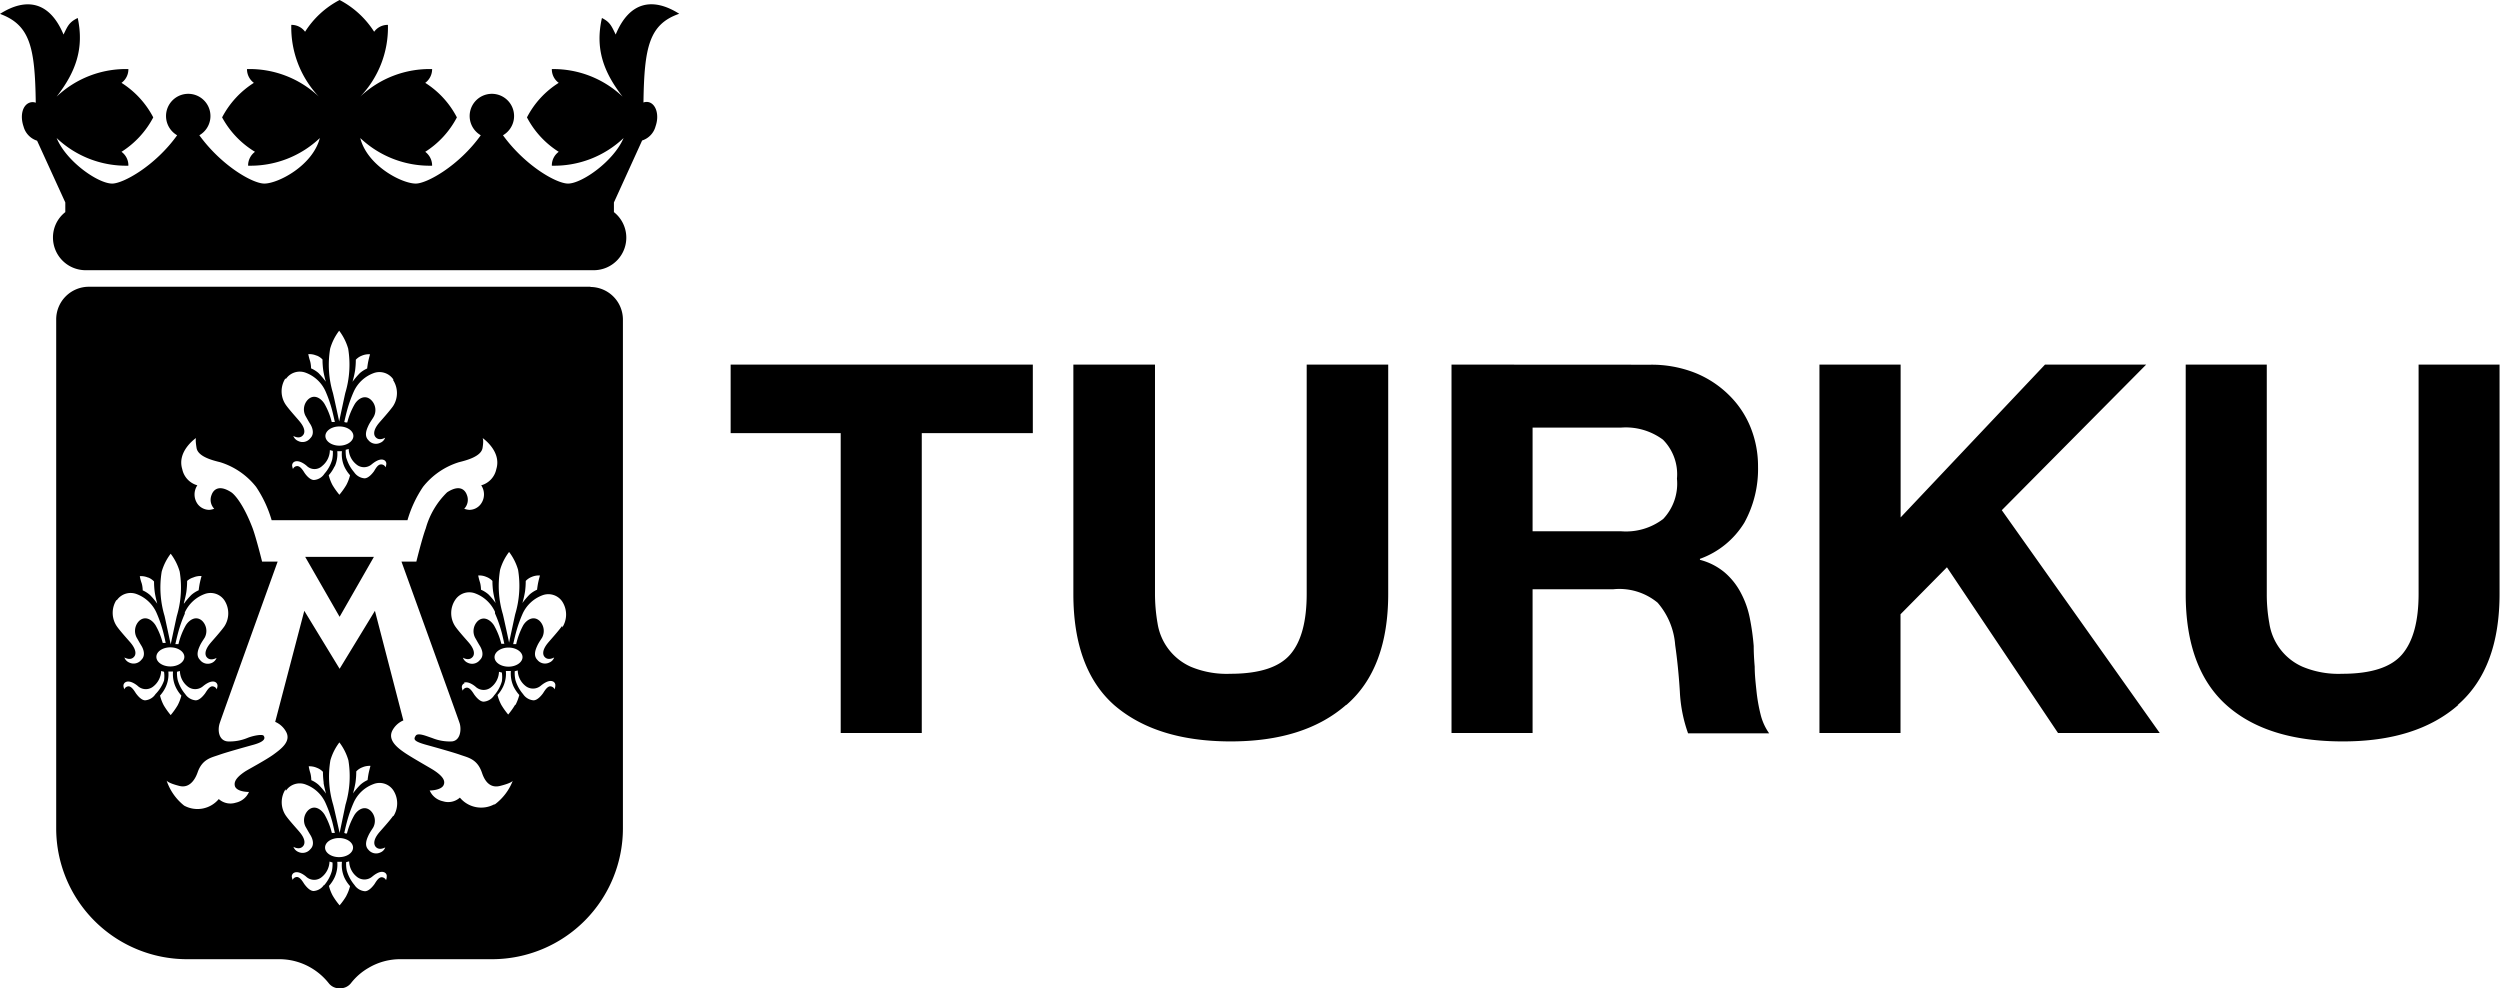 <svg xmlns="http://www.w3.org/2000/svg" viewBox="0 0 225.11 88.99"><defs><style>.a{fill:#000}</style></defs><title>turku-logo-filled-blue</title><path class="a" d="M221.35 63.48q-3.76 3.29-10.41 3.28c-4.5 0-8-1.08-10.44-3.25s-3.69-5.52-3.69-10V32.83h7.3v20.64a14.59 14.59 0 0 0 .23 2.65 5.1 5.1 0 0 0 3 3.92 8.38 8.38 0 0 0 3.56.63q3.9 0 5.39-1.74t1.49-5.46V32.83h7.29v20.64q0 6.74-3.76 10m-50.17-30.64v13.76l13-13.76h9.11l-13 13.11L194.47 66h-9.16l-10-14.92-4.18 4.23V66h-7.3V32.83zM146 47.84a5.52 5.52 0 0 0 3.76-1.11A4.63 4.63 0 0 0 151 43.1a4.42 4.42 0 0 0-1.26-3.51A5.62 5.62 0 0 0 146 38.5h-8v9.34zm2.6-15a10.67 10.67 0 0 1 4 .72 9.23 9.23 0 0 1 3.07 2 8.53 8.53 0 0 1 1.95 2.9 9.32 9.32 0 0 1 .68 3.54 10 10 0 0 1-1.23 5.06 7.75 7.75 0 0 1-4 3.26v.09a5.67 5.67 0 0 1 2.23 1.14 6.19 6.19 0 0 1 1.44 1.81 8.16 8.16 0 0 1 .82 2.3 21.63 21.63 0 0 1 .35 2.51q0 .8.09 1.86c0 .71.08 1.44.16 2.19a15.2 15.2 0 0 0 .37 2.11 5 5 0 0 0 .77 1.7H152a12.92 12.92 0 0 1-.74-3.77c-.09-1.45-.23-2.85-.42-4.18a6.54 6.54 0 0 0-1.58-3.81 5.4 5.4 0 0 0-4-1.21H138V66h-7.3V32.83zm-27.4 30.64q-3.77 3.29-10.42 3.28t-10.43-3.25q-3.69-3.25-3.7-10V32.83H104v20.64a15.54 15.54 0 0 0 .23 2.65 5.14 5.14 0 0 0 3 3.92 8.36 8.36 0 0 0 3.55.63c2.61 0 4.4-.58 5.4-1.74s1.48-3 1.48-5.46V32.83H125v20.64q0 6.74-3.76 10M65.79 39v-6.17H93V39H83v27h-7.3V39zM50.62 56.35c-.3.44-1.11 1.33-1.29 1.55-.57.7-.43 1.09-.3 1.24.33.39.87.06.87.06a.76.76 0 0 1-.44.46.88.88 0 0 1-1.08-.25c-.4-.41-.12-1 0-1.27s.34-.57.44-.74a1.28 1.28 0 0 0-.24-1.5c-.55-.49-1.16-.09-1.46.39a6.65 6.65 0 0 0-.64 1.71h-.27s.13-.59.24-1a11.69 11.69 0 0 1 .61-1.74 3.17 3.17 0 0 1 1.76-1.65 1.51 1.51 0 0 1 1.81.56 2.15 2.15 0 0 1 0 2.33M50 61.81a2.12 2.12 0 0 1-.06.26.45.45 0 0 0-.43-.27c-.3.05-.54.53-.64.66s-.46.6-.83.6a1.25 1.25 0 0 1-.94-.56 3.44 3.44 0 0 1-.69-1.27 3 3 0 0 1-.06-.79l.27-.07a1.82 1.82 0 0 0 .67 1.37 1.08 1.08 0 0 0 1.41 0c.09-.07.65-.55 1.06-.39a.36.36 0 0 1 .24.41m-3.62 1.71a6.69 6.69 0 0 1-.62.87 6.69 6.69 0 0 1-.62-.87 3.84 3.84 0 0 1-.34-.89 3.1 3.1 0 0 0 .52-.79 2.75 2.75 0 0 0 .23-1.37H46a2.88 2.88 0 0 0 .23 1.37 3.29 3.29 0 0 0 .53.79 4.44 4.44 0 0 1-.34.89m-1.89 8.94a2.49 2.49 0 0 1-3.12-.59 1.57 1.57 0 0 1-1.52.33 1.7 1.7 0 0 1-1-.63 1.94 1.94 0 0 1-.2-.34s1.05 0 1.26-.5c.12-.28.1-.69-.93-1.35-.33-.21-1.9-1.09-2.55-1.53s-1.57-1.13-1.15-2a2 2 0 0 1 1-.93L33.76 55l-3.18 5.22L27.4 55l-2.62 10a2 2 0 0 1 1 .93c.43.84-.47 1.51-1.14 2s-2.23 1.32-2.56 1.53c-1 .66-1 1.07-.92 1.35.21.52 1.26.5 1.26.5a1.94 1.94 0 0 1-.2.34 1.7 1.7 0 0 1-1 .63 1.57 1.57 0 0 1-1.52-.33 2.5 2.5 0 0 1-3.12.59A4.85 4.85 0 0 1 15 70.28s.08.22 1.16.49 1.53-.93 1.63-1.21c.42-1.22 1.24-1.34 1.94-1.59s2.77-.82 3.13-.92c1.09-.31 1-.63.88-.8s-1 0-1.49.21a4.2 4.2 0 0 1-1.77.3c-.79-.09-.9-1-.7-1.63S25 50.57 25 50.57h-1.4s-.52-2.1-.85-3c-.85-2.23-1.65-3.06-1.92-3.24-1.31-.85-1.7 0-1.78.24a1.16 1.16 0 0 0 .24 1.24 1.65 1.65 0 0 1-.46.1 1.33 1.33 0 0 1-1-.48 1.47 1.47 0 0 1-.06-1.73 1.91 1.91 0 0 1-1.36-1.46c-.5-1.62 1.24-2.8 1.24-2.8s-.08.11.05.9 1.48 1.12 2.13 1.28a6.62 6.62 0 0 1 3.23 2.22 10.76 10.76 0 0 1 1.4 3h12.23a10.76 10.76 0 0 1 1.4-3 6.62 6.62 0 0 1 3.23-2.22c.64-.16 2-.5 2.13-1.28s0-.9 0-.9 1.74 1.18 1.24 2.8a1.91 1.91 0 0 1-1.36 1.46 1.46 1.46 0 0 1-.07 1.73 1.29 1.29 0 0 1-1 .48 1.65 1.65 0 0 1-.46-.1 1.16 1.16 0 0 0 .24-1.24c-.08-.24-.47-1.09-1.78-.24a7.24 7.24 0 0 0-1.92 3.24c-.33.88-.85 3-.85 3h-1.34s5.08 14.05 5.24 14.56.1 1.54-.69 1.63a4.2 4.2 0 0 1-1.77-.3c-.52-.17-1.3-.52-1.5-.21s-.2.49.89.8c.36.1 2.43.67 3.13.92s1.52.37 1.94 1.59c.1.28.47 1.5 1.63 1.21s1.16-.49 1.16-.49a4.85 4.85 0 0 1-1.66 2.18m-12.74-1a8.91 8.91 0 0 0 .23-1 7.16 7.16 0 0 0 .07-1 1.44 1.44 0 0 1 .53-.36 1.72 1.72 0 0 1 .75-.14s-.08.28-.15.59-.11.69-.11.69a2.51 2.51 0 0 0-.66.43 6.59 6.59 0 0 0-.66.78m3.63 2c-.3.44-1.11 1.32-1.3 1.55-.56.69-.42 1.08-.29 1.24.33.39.87.06.87.06a.76.76 0 0 1-.44.46.89.89 0 0 1-1.08-.25c-.4-.41-.12-1 0-1.27s.34-.57.44-.74a1.27 1.27 0 0 0-.24-1.5c-.55-.5-1.16-.09-1.46.39a6.65 6.65 0 0 0-.67 1.66h-.13L31 75s.13-.59.24-1a11.69 11.69 0 0 1 .61-1.74 3.13 3.13 0 0 1 1.76-1.65 1.49 1.49 0 0 1 1.81.56 2.15 2.15 0 0 1 0 2.33m-.6 5.5a1.12 1.12 0 0 1-.06.25.45.45 0 0 0-.43-.26c-.31.05-.54.53-.64.66s-.46.6-.83.6a1.25 1.25 0 0 1-.94-.56 3.51 3.51 0 0 1-.69-1.28 2.89 2.89 0 0 1-.06-.78l.27-.07a1.82 1.82 0 0 0 .67 1.37 1.08 1.08 0 0 0 1.41 0c.09-.07.65-.56 1.06-.39a.36.36 0 0 1 .24.41m-3.62 1.7a6 6 0 0 1-.62.87 6 6 0 0 1-.62-.87 3.67 3.67 0 0 1-.34-.88 3.1 3.1 0 0 0 .52-.79 2.78 2.78 0 0 0 .23-1.38h.42A2.78 2.78 0 0 0 31 79a3.1 3.1 0 0 0 .52.79 3.67 3.67 0 0 1-.34.88m-2-1a1.22 1.22 0 0 1-.94.56c-.37 0-.72-.47-.82-.6s-.34-.61-.65-.66a.43.43 0 0 0-.42.26 1.78 1.78 0 0 1-.07-.25.37.37 0 0 1 .24-.41c.42-.17 1 .32 1.07.39a1.06 1.06 0 0 0 1.4 0 1.87 1.87 0 0 0 .68-1.38l.27.08a2.89 2.89 0 0 1-.06.78 3.35 3.35 0 0 1-.7 1.28m2.61-3.4c0 .48-.57.86-1.26.86s-1.26-.38-1.26-.86.56-.86 1.26-.86 1.26.39 1.26.86M30 72.46a8.8 8.8 0 0 1-.25-4 4.88 4.88 0 0 1 .81-1.61 4.88 4.88 0 0 1 .81 1.61 8.84 8.84 0 0 1-.26 4C31 73 30.58 75 30.58 75s-.44-2-.58-2.54m-.87-2a8.91 8.91 0 0 0 .23 1 6.59 6.59 0 0 0-.66-.78 2.47 2.47 0 0 0-.67-.43s0-.37-.1-.69-.13-.56-.13-.56a1.67 1.67 0 0 1 .74.14 1.43 1.43 0 0 1 .54.36 7.16 7.16 0 0 0 .07 1m-3.41.71a1.49 1.49 0 0 1 1.81-.56 3.13 3.13 0 0 1 1.76 1.65 11.69 11.69 0 0 1 .61 1.7c.11.43.23 1 .23 1h-.27a6.43 6.43 0 0 0-.66-1.66c-.31-.48-.91-.89-1.46-.39a1.27 1.27 0 0 0-.24 1.5c.1.17.28.5.43.74s.43.86 0 1.27a.9.9 0 0 1-1.09.25.8.8 0 0 1-.44-.46s.54.33.87-.06c.14-.16.28-.55-.29-1.24-.18-.23-1-1.11-1.29-1.55a2.15 2.15 0 0 1 0-2.33m-11.3-8.44a3.1 3.1 0 0 0 .52-.79 2.75 2.75 0 0 0 .23-1.37h.42a2.75 2.75 0 0 0 .23 1.37 3.1 3.1 0 0 0 .52.79 3.84 3.84 0 0 1-.34.89 6.69 6.69 0 0 1-.62.87 6.69 6.69 0 0 1-.62-.87 3.84 3.84 0 0 1-.34-.89m-1.33.43c-.37 0-.72-.47-.82-.6s-.34-.61-.65-.66a.43.43 0 0 0-.42.27 1.65 1.65 0 0 1-.07-.26.37.37 0 0 1 .24-.41c.42-.16 1 .32 1.07.39a1.06 1.06 0 0 0 1.4 0 1.85 1.85 0 0 0 .68-1.37l.26.07a2.76 2.76 0 0 1 0 .79A3.28 3.28 0 0 1 14 62.5a1.22 1.22 0 0 1-.94.56m-2.55-9a1.51 1.51 0 0 1 1.81-.56 3.17 3.17 0 0 1 1.76 1.65 11.69 11.69 0 0 1 .61 1.74c.11.43.23 1 .23 1h-.27a6.43 6.43 0 0 0-.65-1.6c-.31-.48-.91-.88-1.46-.39a1.28 1.28 0 0 0-.24 1.5c.1.17.28.5.43.74s.43.86 0 1.27a.89.89 0 0 1-1.09.25.8.8 0 0 1-.44-.46s.54.33.87-.06c.14-.15.28-.54-.29-1.24-.18-.22-1-1.11-1.29-1.55a2.15 2.15 0 0 1 0-2.33M13.34 52a1.44 1.44 0 0 1 .53.36 7.36 7.36 0 0 0 .07 1c.07.45.22 1 .22 1a6.11 6.11 0 0 0-.65-.78 2.63 2.63 0 0 0-.66-.42s0-.38-.11-.69-.15-.59-.15-.59a1.62 1.62 0 0 1 .75.13m2 8c-.69 0-1.26-.38-1.26-.86s.57-.86 1.26-.86 1.26.39 1.26.86-.57.86-1.26.86m.59.48l.27-.07a1.82 1.82 0 0 0 .67 1.37 1.08 1.08 0 0 0 1.41 0c.09-.07.65-.55 1.07-.39a.37.37 0 0 1 .23.41 2.12 2.12 0 0 1-.06.26.45.45 0 0 0-.43-.27c-.3.05-.54.53-.64.66s-.46.6-.83.6a1.25 1.25 0 0 1-.94-.56 3.44 3.44 0 0 1-.68-1.27 3 3 0 0 1-.06-.79m.61-6.13a9.09 9.09 0 0 0 .23-1 7.36 7.36 0 0 0 .07-1 1.44 1.44 0 0 1 .55-.31 1.62 1.62 0 0 1 .75-.13s-.08.27-.15.59-.11.69-.11.69a2.63 2.63 0 0 0-.66.42 6.59 6.59 0 0 0-.66.78m.07.8a3.17 3.17 0 0 1 1.76-1.65 1.51 1.51 0 0 1 1.81.56 2.15 2.15 0 0 1 0 2.33c-.3.44-1.11 1.33-1.29 1.55-.57.7-.43 1.09-.3 1.24.33.39.88.06.88.06a.8.8 0 0 1-.45.46.88.88 0 0 1-1.05-.29c-.4-.41-.12-1 0-1.27s.34-.57.44-.74a1.28 1.28 0 0 0-.24-1.5c-.55-.49-1.15-.09-1.46.39a6.43 6.43 0 0 0-.67 1.71h-.28s.13-.59.24-1a11.69 11.69 0 0 1 .61-1.74m-2.08-3.79a4.88 4.88 0 0 1 .81-1.61 4.88 4.88 0 0 1 .81 1.61 8.89 8.89 0 0 1-.26 4c-.11.49-.55 2.55-.55 2.55s-.44-2.06-.55-2.55a8.89 8.89 0 0 1-.26-4m11.18-17.34a1.51 1.51 0 0 1 1.81-.56 3.16 3.16 0 0 1 1.76 1.66 11.55 11.55 0 0 1 .61 1.77c.11.43.23 1 .23 1h-.28a6.29 6.29 0 0 0-.66-1.65c-.31-.49-.91-.89-1.46-.39a1.26 1.26 0 0 0-.24 1.49c.1.17.28.51.43.74s.43.86 0 1.27a.88.88 0 0 1-1.09.25.8.8 0 0 1-.44-.46s.54.34.87-.06c.14-.15.28-.54-.29-1.23-.18-.23-1-1.12-1.29-1.56a2.15 2.15 0 0 1 0-2.33m2.8-2.06a1.43 1.43 0 0 1 .54.36 7.36 7.36 0 0 0 .07 1 8.47 8.47 0 0 0 .23 1 7.58 7.58 0 0 0-.66-.78 2.59 2.59 0 0 0-.67-.42s0-.38-.1-.69-.15-.59-.15-.59a1.58 1.58 0 0 1 .74.13m1.23-.63a4.88 4.88 0 0 1 .81-1.61 4.88 4.88 0 0 1 .81 1.61 8.84 8.84 0 0 1-.26 4c-.11.49-.55 2.55-.55 2.55s-.44-2.06-.56-2.55a8.8 8.8 0 0 1-.25-4m2.24 2a7.36 7.36 0 0 0 .07-1 1.44 1.44 0 0 1 .53-.36 1.62 1.62 0 0 1 .75-.13s-.08.27-.15.59-.11.69-.11.69a2.63 2.63 0 0 0-.66.42 7.58 7.58 0 0 0-.66.78 8.47 8.47 0 0 0 .23-1m-.78 7.91a3 3 0 0 1-.06-.79l.27-.07a1.82 1.82 0 0 0 .67 1.37 1.06 1.06 0 0 0 1.41 0c.09-.07.65-.55 1.06-.39a.36.36 0 0 1 .24.41 1.11 1.11 0 0 1-.06.26.43.43 0 0 0-.43-.26c-.31 0-.54.52-.64.65s-.46.6-.83.6a1.25 1.25 0 0 1-.94-.56 3.44 3.44 0 0 1-.69-1.27m-1.05.76a2.75 2.75 0 0 0 .23-1.37h.42A2.75 2.75 0 0 0 31 42a3.1 3.1 0 0 0 .52.79 3.84 3.84 0 0 1-.34.89 6.69 6.69 0 0 1-.62.87 6.69 6.69 0 0 1-.62-.87 3.84 3.84 0 0 1-.34-.89 3.1 3.1 0 0 0 .52-.79m-.82-2.74c0-.47.56-.86 1.26-.86s1.26.39 1.26.86-.57.87-1.26.87-1.26-.39-1.26-.87m.4 1.27l.27.07a3 3 0 0 1-.06.79 3.28 3.28 0 0 1-.7 1.27 1.22 1.22 0 0 1-.94.56c-.37 0-.72-.46-.82-.6s-.34-.61-.65-.65a.42.42 0 0 0-.42.26 1.65 1.65 0 0 1-.07-.26.37.37 0 0 1 .24-.41c.42-.16 1 .32 1.07.39a1 1 0 0 0 1.4 0 1.85 1.85 0 0 0 .68-1.37m5.7-6.35a2.15 2.15 0 0 1 0 2.33c-.3.44-1.11 1.33-1.3 1.56-.56.69-.42 1.08-.29 1.23.33.4.87.06.87.06a.76.76 0 0 1-.44.46.87.87 0 0 1-1.08-.25c-.4-.41-.12-1 0-1.27s.34-.57.44-.74a1.26 1.26 0 0 0-.2-1.61c-.55-.5-1.16-.1-1.46.39a6.5 6.5 0 0 0-.67 1.65h-.13L31 38s.13-.59.24-1a11.55 11.55 0 0 1 .61-1.73 3.16 3.16 0 0 1 1.76-1.66 1.51 1.51 0 0 1 1.81.56m9.11 25c0-.47.57-.86 1.26-.86s1.26.39 1.26.86-.57.86-1.26.86-1.26-.38-1.26-.86m-2.75 2.3c.42-.16 1 .32 1.07.39a1.06 1.06 0 0 0 1.4 0 1.85 1.85 0 0 0 .68-1.37l.26.07a2.76 2.76 0 0 1 0 .79 3.28 3.28 0 0 1-.7 1.27 1.22 1.22 0 0 1-.94.56c-.37 0-.72-.47-.82-.6s-.34-.61-.65-.66a.43.43 0 0 0-.42.27 1.65 1.65 0 0 1-.07-.26.37.37 0 0 1 .24-.41m2.74-6.29a11.69 11.69 0 0 1 .61 1.74c.11.43.23 1 .23 1h-.27a6.43 6.43 0 0 0-.66-1.66c-.31-.48-.91-.88-1.46-.39a1.28 1.28 0 0 0-.24 1.5c.1.17.28.5.43.74s.44.86 0 1.27a.89.89 0 0 1-1.09.25.8.8 0 0 1-.44-.46s.54.33.87-.06c.14-.15.28-.54-.29-1.24-.18-.22-1-1.11-1.29-1.55A2.15 2.15 0 0 1 41 54a1.51 1.51 0 0 1 1.81-.56 3.17 3.17 0 0 1 1.76 1.65m-.16-1.79c.07.45.22 1 .22 1a6.11 6.11 0 0 0-.65-.78 2.59 2.59 0 0 0-.67-.42s0-.38-.1-.69-.15-.59-.15-.59a1.58 1.58 0 0 1 .74.13 1.43 1.43 0 0 1 .54.36 7.36 7.36 0 0 0 .07 1m.62-2a4.88 4.88 0 0 1 .81-1.61 4.88 4.88 0 0 1 .81 1.61 8.89 8.89 0 0 1-.26 4c-.11.49-.55 2.55-.55 2.55s-.44-2.06-.56-2.55a8.85 8.85 0 0 1-.25-4m2.24 2a7.36 7.36 0 0 0 .07-1 1.44 1.44 0 0 1 .53-.36 1.62 1.62 0 0 1 .75-.13s-.08.27-.15.59-.11.69-.11.69a2.63 2.63 0 0 0-.66.42 6.59 6.59 0 0 0-.66.78 9.09 9.09 0 0 0 .23-1m5.93-27.48H8a2.94 2.94 0 0 0-2.94 2.94v45.83a11.78 11.78 0 0 0 11.79 11.78h8.25a5.64 5.64 0 0 1 2.93.79 5.72 5.72 0 0 1 1.57 1.37 1.19 1.19 0 0 0 1 .46 1.22 1.22 0 0 0 1-.46 5.43 5.43 0 0 1 1.57-1.37 5.58 5.58 0 0 1 2.93-.79h8.25a11.79 11.79 0 0 0 11.74-11.78V28.78a2.94 2.94 0 0 0-2.94-2.94m-22.57 24.3h3.09l-3.09 5.4-3.1-5.4zM57.94 9.23a.8.8 0 0 1 .57 0c.61.25.85 1.21.52 2.14a1.83 1.83 0 0 1-1.21 1.28l-2.54 5.58v.87a2.93 2.93 0 0 1-1.83 5.23H7.71a2.94 2.94 0 0 1-2.94-2.94 2.89 2.89 0 0 1 1.11-2.29v-.87l-2.54-5.56a1.84 1.84 0 0 1-1.22-1.28c-.32-.93-.12-1.89.53-2.14a.8.8 0 0 1 .57 0c-.07-5-.51-7-3.22-8C2.36-.25 4.47.12 5.72 3.11 6.09 2.36 6.21 2 7 1.62c.58 2.73-.16 4.84-1.9 7.08a9.07 9.07 0 0 1 6.46-2.48 1.5 1.5 0 0 1-.62 1.24 8.12 8.12 0 0 1 2.86 3.11 8.17 8.17 0 0 1-2.86 3.1 1.51 1.51 0 0 1 .62 1.25 9.08 9.08 0 0 1-6.46-2.49c.87 2.11 3.73 4.1 5 4.1 1 0 3.88-1.6 5.85-4.35a2 2 0 1 1 2 0c2 2.75 4.8 4.35 5.85 4.35 1.24 0 4.35-1.61 5-4.1a9.08 9.08 0 0 1-6.46 2.49 1.54 1.54 0 0 1 .62-1.25 8.17 8.17 0 0 1-2.96-3.1 8.12 8.12 0 0 1 2.86-3.11 1.53 1.53 0 0 1-.62-1.24 9.07 9.07 0 0 1 6.47 2.48 9.07 9.07 0 0 1-2.48-6.46 1.5 1.5 0 0 1 1.24.62A8.11 8.11 0 0 1 30.58 0a8.18 8.18 0 0 1 3.11 2.86 1.5 1.5 0 0 1 1.24-.62 9 9 0 0 1-2.49 6.46 9.09 9.09 0 0 1 6.47-2.48 1.53 1.53 0 0 1-.62 1.24 8.08 8.08 0 0 1 2.85 3.11 8.14 8.14 0 0 1-2.85 3.1 1.54 1.54 0 0 1 .62 1.25 9.1 9.1 0 0 1-6.47-2.49c.63 2.49 3.73 4.1 5 4.1 1 0 3.88-1.6 5.85-4.35a2 2 0 1 1 2 0c2 2.75 4.81 4.35 5.86 4.35 1.24 0 4.1-2 5-4.1a9.08 9.08 0 0 1-6.46 2.49 1.51 1.51 0 0 1 .62-1.25 8.09 8.09 0 0 1-2.86-3.1 8 8 0 0 1 2.86-3.11 1.5 1.5 0 0 1-.62-1.24 9.07 9.07 0 0 1 6.37 2.48c-1.74-2.24-2.48-4.35-1.86-7.08.74.37.87.74 1.24 1.49 1.24-3 3.36-3.36 5.72-1.87-2.71.94-3.15 3-3.22 8"/></svg>